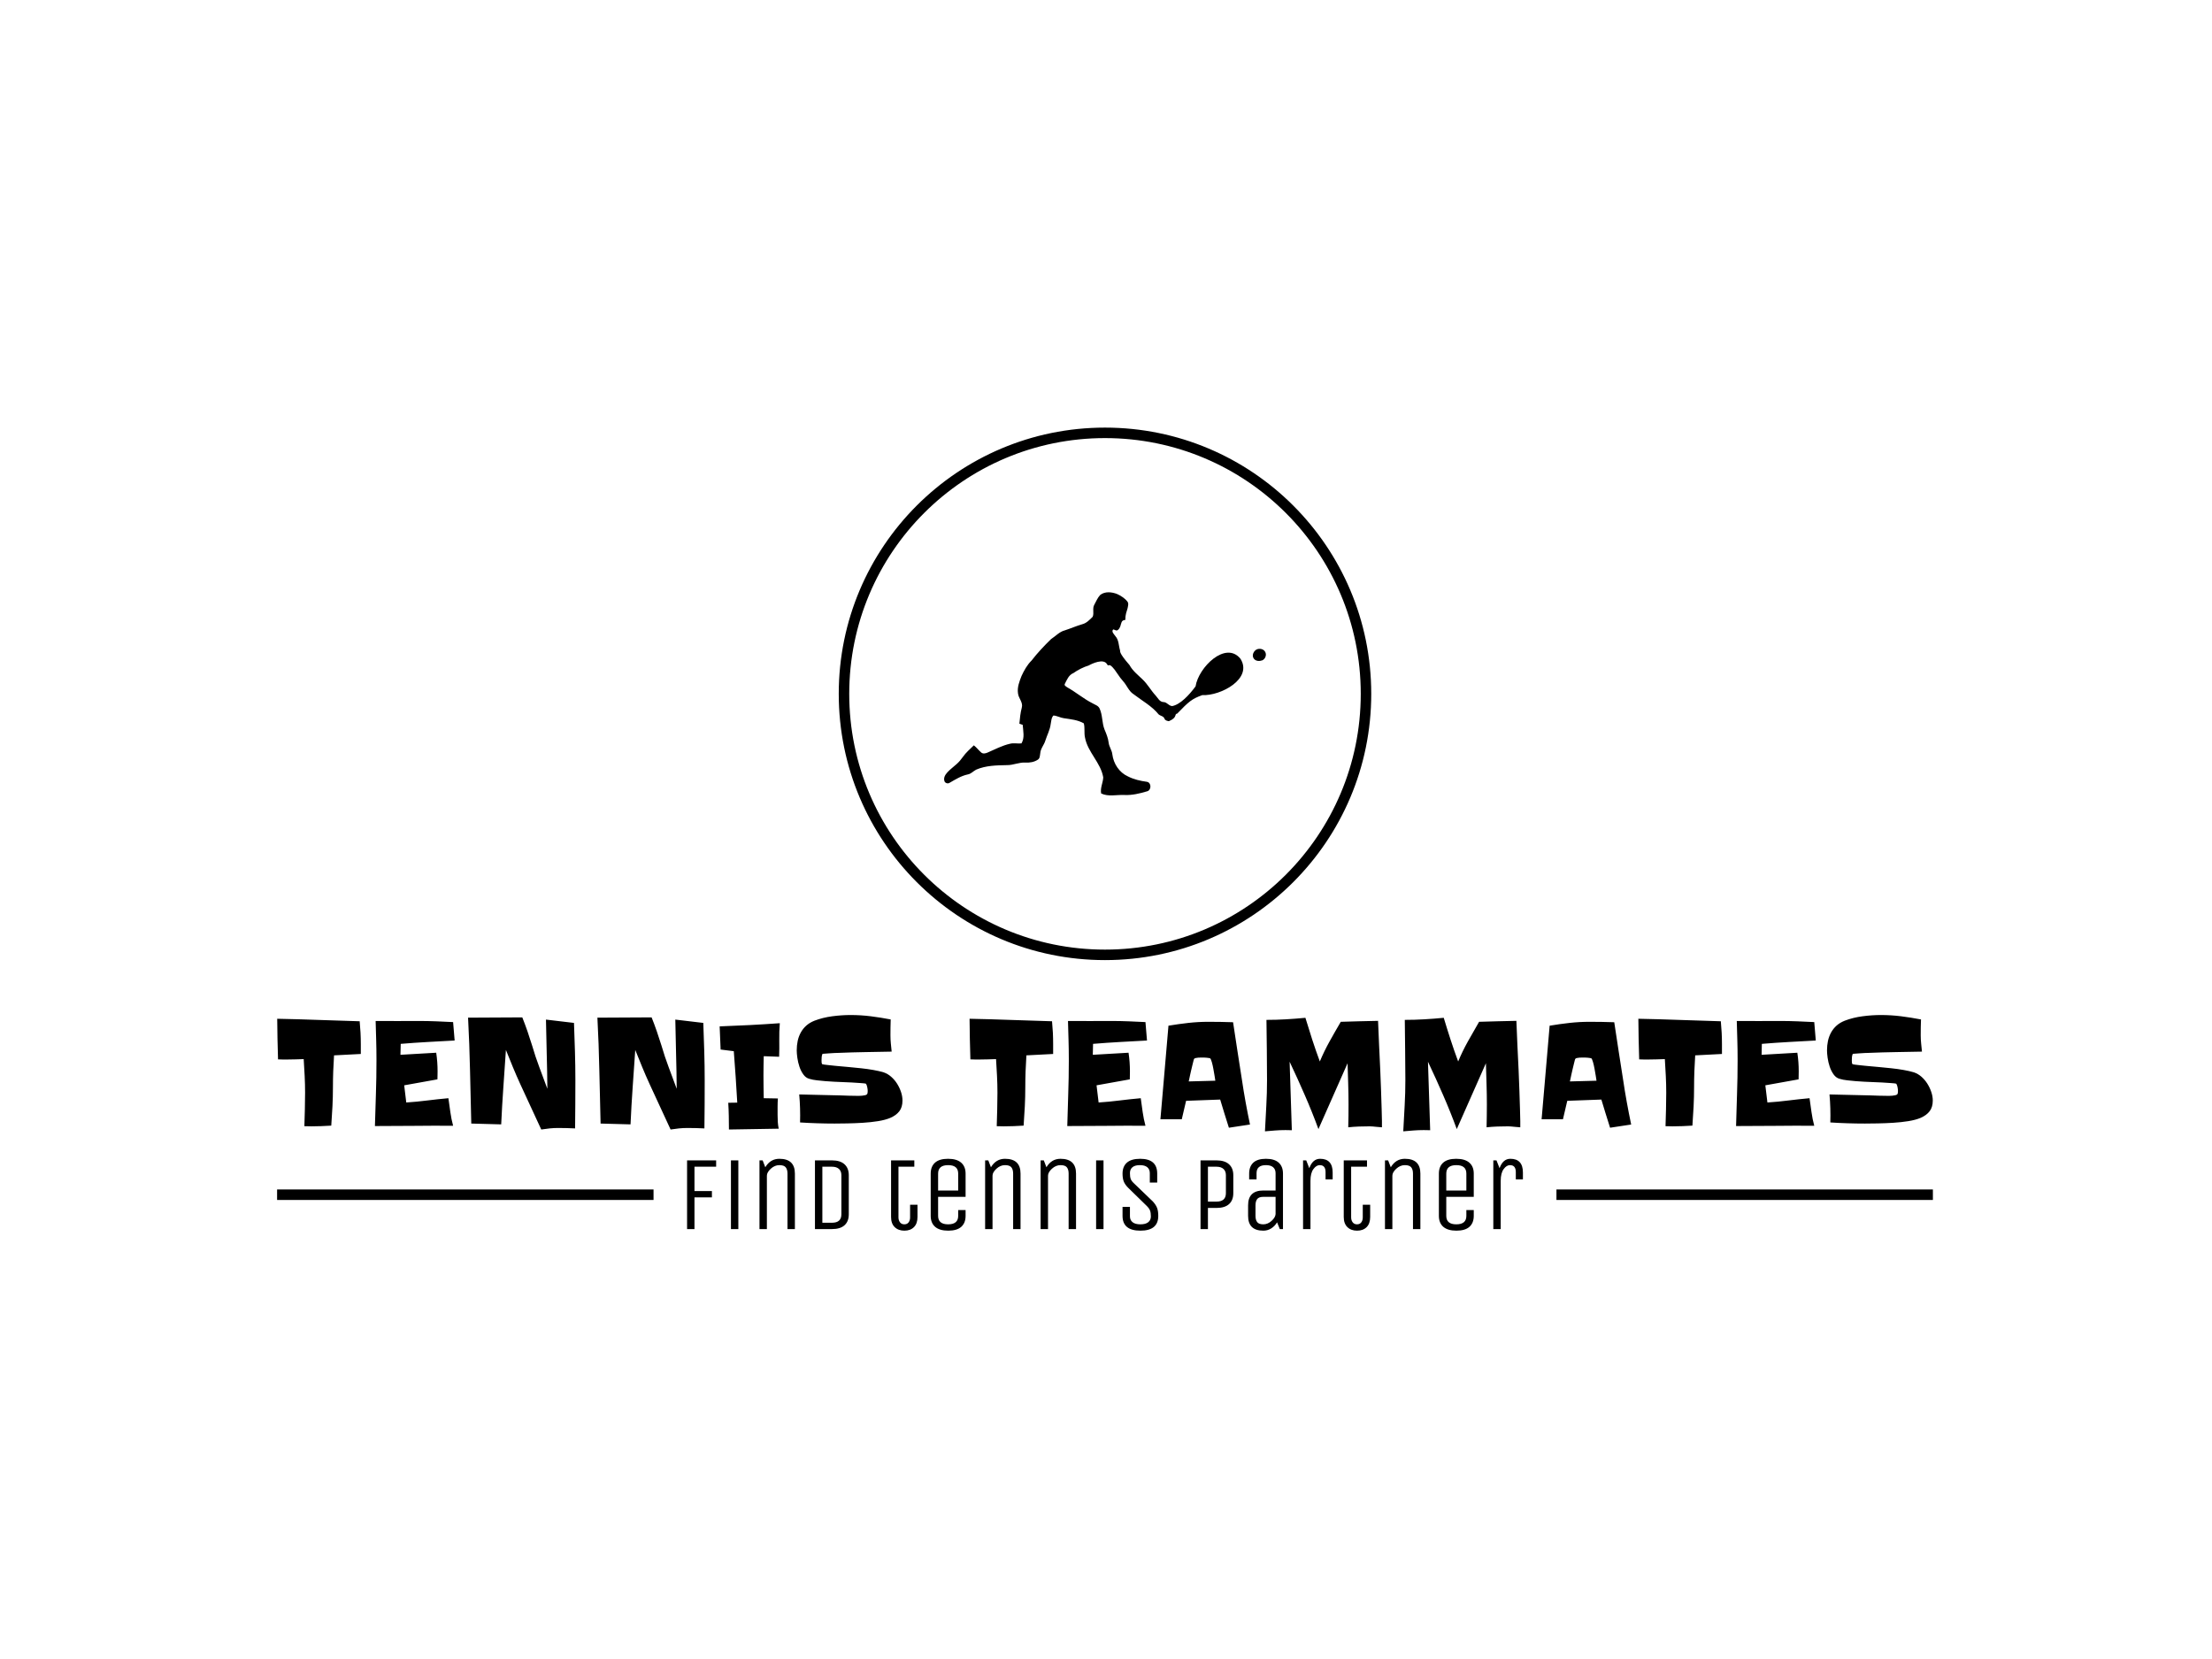 <svg xmlns="http://www.w3.org/2000/svg" version="1.1" xmlns:xlink="http://www.w3.org/1999/xlink"
     xmlns:svgjs="http://svgjs.dev/svgjs" width="2000" height="1500" viewBox="0 0 2000 1500">
    <style>
        .color{
            fill: #000000;
        }
    </style>
    <g transform="matrix(0.75,0,0,0.75,249.091,386.297)">
        <svg viewBox="0 0 396 192" data-background-color="#0718c4" preserveAspectRatio="xMidYMid meet" height="969"
             width="2000" xmlns="http://www.w3.org/2000/svg" xmlns:xlink="http://www.w3.org/1999/xlink">
            <g id="tight-bounds" transform="matrix(1,0,0,1,0.24,0.087)">
                <svg viewBox="0 0 395.52 191.827" height="191.827" width="395.52">
                    <g>
                        <svg viewBox="0 0 395.52 191.827" height="191.827" width="395.52">
                            <g transform="matrix(1,0,0,1,0,140.315)">
                                <svg viewBox="0 0 395.52 51.512" height="51.512" width="395.52">
                                    <g>
                                        <svg viewBox="0 0 395.52 51.512" height="51.512"
                                             width="395.52" id="textblock">
                                            <g>
                                                <rect width="89.922" height="2.506"
                                                      y="41.674" class="color"
                                                      data-fill-palette-color="tertiary"></rect>
                                                <rect width="89.922" height="2.506"
                                                      y="41.674" x="305.598" class="color"
                                                      data-fill-palette-color="tertiary"></rect>
                                            </g>
                                            <g>
                                                <svg viewBox="0 0 395.52 27.783" height="27.783"
                                                     width="395.52">
                                                    <g transform="matrix(1,0,0,1,0,0)">
                                                        <svg width="395.52"
                                                             viewBox="2 -38.72 583.17 40.97"
                                                             height="27.783" data-palette-color="#ffffff">
                                                            <path d="M31.45-28.42L31.45-28.42 31.45-25 22.02-24.51Q21.83-21.68 21.73-18.9 21.63-16.11 21.63-13.33L21.63-13.33Q21.63-9.91 21.46-6.52 21.29-3.13 21.04 0.24L21.04 0.24Q19.29 0.34 17.53 0.42 15.77 0.49 14.01 0.49L14.01 0.49Q13.38 0.49 12.77 0.46 12.16 0.44 11.57 0.44L11.57 0.44Q11.67-2.54 11.74-5.49 11.82-8.45 11.82-11.38L11.82-11.38Q11.82-14.31 11.67-17.26 11.52-20.21 11.33-23.19L11.33-23.19Q9.91-23.14 8.47-23.1 7.03-23.05 5.57-23.05L5.57-23.05Q4.74-23.05 3.93-23.05 3.13-23.05 2.29-23.1L2.29-23.1Q2.15-26.71 2.1-30.27 2.05-33.84 2-37.4L2-37.4Q9.33-37.26 16.55-36.99 23.78-36.72 31.05-36.52L31.05-36.52Q31.25-34.42 31.35-32.45 31.45-30.47 31.45-28.42ZM63.96-36.23L64.5-29.74Q59.71-29.49 55-29.22 50.29-28.96 45.51-28.56L45.51-28.56 45.41-24.71 58.01-25.44Q58.25-23.78 58.37-22.17 58.49-20.56 58.49-18.9L58.49-18.9Q58.49-18.21 58.47-17.48 58.44-16.75 58.44-16.06L58.44-16.06 46.73-13.96 47.46-7.91Q51.17-8.15 54.86-8.62 58.54-9.08 62.3-9.42L62.3-9.42Q62.64-6.98 62.99-4.52 63.33-2.05 63.96 0.29L63.96 0.29Q57.03 0.24 50.19 0.32 43.36 0.39 36.42 0.39L36.42 0.39Q36.57-5.32 36.77-10.99 36.96-16.65 36.96-22.41L36.96-22.41 36.96-23.34Q36.96-26.66 36.86-29.96 36.77-33.25 36.67-36.62L36.67-36.62Q40.52-36.57 44.36-36.6 48.19-36.62 52.1-36.62L52.1-36.62Q55.08-36.62 58.03-36.5 60.98-36.38 63.96-36.23L63.96-36.23ZM107.03-15.72L107.03-15.72Q107.03-11.43 107-7.25 106.98-3.08 106.93 1.22L106.93 1.22Q103.9 1.07 100.92 1.07L100.92 1.07Q99.46 1.07 97.97 1.22 96.48 1.37 95.01 1.61L95.01 1.61Q93.16-2.44 91.3-6.42 89.45-10.4 87.59-14.45L87.59-14.45Q86.23-17.43 85-20.41 83.78-23.39 82.56-26.42L82.56-26.42Q82.12-19.82 81.66-13.31 81.2-6.79 80.9-0.2L80.9-0.2 70.36-0.49Q70.11-9.86 69.92-19.14 69.72-28.42 69.23-37.79L69.23-37.79 88.33-37.89Q89.3-35.45 90.16-32.98 91.01-30.52 91.79-27.98L91.79-27.98Q92.91-24.12 94.33-20.34 95.75-16.55 97.16-12.74L97.16-12.74Q97.11-18.85 96.94-24.9 96.77-30.96 96.67-37.11L96.67-37.11 106.54-35.94Q106.73-30.86 106.88-25.83 107.03-20.8 107.03-15.72ZM152.58-15.72L152.58-15.72Q152.58-11.43 152.56-7.25 152.53-3.08 152.48 1.22L152.48 1.22Q149.46 1.07 146.48 1.07L146.48 1.07Q145.01 1.07 143.52 1.22 142.03 1.37 140.57 1.61L140.57 1.61Q138.71-2.44 136.86-6.42 135-10.4 133.15-14.45L133.15-14.45Q131.78-17.43 130.56-20.41 129.34-23.39 128.12-26.42L128.12-26.42Q127.68-19.82 127.21-13.31 126.75-6.79 126.46-0.2L126.46-0.2 115.91-0.49Q115.67-9.86 115.47-19.14 115.28-28.42 114.79-37.79L114.79-37.79 133.88-37.89Q134.86-35.45 135.71-32.98 136.56-30.52 137.35-27.98L137.35-27.98Q138.47-24.12 139.89-20.34 141.3-16.55 142.72-12.74L142.72-12.74Q142.67-18.85 142.5-24.9 142.33-30.96 142.23-37.11L142.23-37.11 152.09-35.94Q152.29-30.86 152.43-25.83 152.58-20.8 152.58-15.72ZM179.04-35.84L179.04-35.84Q178.8-32.86 178.85-29.91 178.9-26.95 178.8-24.02L178.8-24.02 173.38-24.22Q173.33-22.51 173.31-20.85 173.28-19.19 173.28-17.48L173.28-17.48Q173.28-15.43 173.31-13.45 173.33-11.47 173.38-9.42L173.38-9.42 178.36-9.33Q178.26-7.91 178.26-6.45 178.26-4.98 178.26-3.52L178.26-3.52Q178.26-2.29 178.33-1.07 178.41 0.15 178.65 1.32L178.65 1.32 161.12 1.61Q161.12-0.78 161.07-3.1 161.03-5.42 160.88-7.81L160.88-7.81 164.05-7.86Q163.81-12.45 163.49-16.94 163.17-21.44 162.83-25.98L162.83-25.98 158.19-26.56Q158.1-28.61 158.02-30.64 157.95-32.67 157.85-34.72L157.85-34.72Q163.17-34.91 168.42-35.18 173.67-35.45 179.04-35.84ZM222.25-8.59L222.25-8.59Q222.25-6.25 221.13-4.81 220.01-3.37 217.96-2.49L217.96-2.49Q216.25-1.76 213.66-1.34 211.07-0.93 208.29-0.76 205.51-0.59 202.82-0.54 200.13-0.49 198.33-0.49L198.33-0.49Q195.25-0.49 192.25-0.59 189.25-0.68 186.17-0.88L186.17-0.88Q186.32-5.86 185.88-10.74L185.88-10.74Q189.54-10.64 193.18-10.57 196.81-10.5 200.48-10.4L200.48-10.4Q201.89-10.35 203.33-10.3 204.77-10.25 206.24-10.25L206.24-10.25Q206.48-10.25 206.97-10.25 207.46-10.25 208-10.3 208.53-10.35 209-10.45 209.46-10.55 209.7-10.74L209.7-10.74Q209.9-10.94 209.95-11.3 210-11.67 210-11.96L210-11.96Q210-12.5 209.85-13.26 209.7-14.01 209.41-14.5L209.41-14.5Q209.36-14.55 209.09-14.6 208.83-14.65 208.48-14.67 208.14-14.7 207.85-14.72 207.56-14.75 207.51-14.75L207.51-14.75Q204.38-14.99 201.28-15.09 198.18-15.19 195.06-15.43L195.06-15.43Q193.64-15.58 192.15-15.72 190.66-15.87 189.39-16.26L189.39-16.26Q188.17-16.6 187.32-17.8 186.46-18.99 185.95-20.53 185.44-22.07 185.22-23.63 185-25.2 185-26.27L185-26.27Q185-28.03 185.34-29.61 185.68-31.2 186.44-32.57 187.19-33.94 188.37-34.99 189.54-36.04 191.25-36.72L191.25-36.72Q194.18-37.84 197.52-38.28 200.87-38.72 203.94-38.72L203.94-38.72Q207.56-38.72 211.07-38.28 214.59-37.84 218.1-37.16L218.1-37.16Q218.05-35.74 218.03-34.35 218.01-32.96 218.01-31.54L218.01-31.54Q218.01-30.13 218.15-28.69 218.3-27.25 218.44-25.83L218.44-25.83Q213.81-25.73 209.19-25.66 204.58-25.59 199.89-25.39L199.89-25.39Q199.3-25.39 198.3-25.34 197.3-25.29 196.37-25.22 195.45-25.15 194.76-25.1 194.08-25.05 194.08-25.05L194.08-25.05Q193.84-24.51 193.79-23.95 193.74-23.39 193.74-22.8L193.74-22.8Q193.74-22.51 193.76-22.07 193.79-21.63 193.98-21.39L193.98-21.39Q194.03-21.34 194.81-21.24 195.59-21.14 196.55-21.04 197.5-20.95 198.35-20.85 199.21-20.75 199.4-20.75L199.4-20.75Q201.01-20.61 203.19-20.41 205.36-20.21 207.63-19.97 209.9-19.73 212-19.36 214.1-18.99 215.66-18.51L215.66-18.51Q217.08-18.02 218.27-16.97 219.47-15.92 220.35-14.53 221.23-13.13 221.74-11.6 222.25-10.06 222.25-8.59ZM275.32-28.42L275.32-28.42 275.32-25 265.9-24.51Q265.71-21.68 265.61-18.9 265.51-16.11 265.51-13.33L265.51-13.33Q265.51-9.91 265.34-6.52 265.17-3.13 264.92 0.24L264.92 0.24Q263.17 0.34 261.41 0.42 259.65 0.49 257.89 0.49L257.89 0.49Q257.26 0.49 256.65 0.46 256.04 0.44 255.45 0.44L255.45 0.44Q255.55-2.54 255.62-5.49 255.7-8.45 255.7-11.38L255.7-11.38Q255.7-14.31 255.55-17.26 255.4-20.21 255.21-23.19L255.21-23.19Q253.79-23.14 252.35-23.1 250.91-23.05 249.45-23.05L249.45-23.05Q248.62-23.05 247.81-23.05 247-23.05 246.17-23.1L246.17-23.1Q246.03-26.71 245.98-30.27 245.93-33.84 245.88-37.4L245.88-37.4Q253.21-37.26 260.43-36.99 267.66-36.72 274.93-36.52L274.93-36.52Q275.13-34.42 275.23-32.45 275.32-30.47 275.32-28.42ZM307.84-36.23L308.38-29.74Q303.59-29.49 298.88-29.22 294.17-28.96 289.38-28.56L289.38-28.56 289.29-24.71 301.88-25.44Q302.13-23.78 302.25-22.17 302.37-20.56 302.37-18.9L302.37-18.9Q302.37-18.21 302.35-17.48 302.32-16.75 302.32-16.06L302.32-16.06 290.61-13.96 291.34-7.91Q295.05-8.15 298.73-8.62 302.42-9.08 306.18-9.42L306.18-9.42Q306.52-6.98 306.86-4.52 307.21-2.05 307.84 0.29L307.84 0.29Q300.91 0.24 294.07 0.32 287.24 0.39 280.3 0.39L280.3 0.39Q280.45-5.32 280.64-10.99 280.84-16.65 280.84-22.41L280.84-22.41 280.84-23.34Q280.84-26.66 280.74-29.96 280.64-33.25 280.55-36.62L280.55-36.62Q284.4-36.57 288.24-36.6 292.07-36.62 295.98-36.62L295.98-36.62Q298.95-36.62 301.91-36.5 304.86-36.38 307.84-36.23L307.84-36.23ZM344.66-0.15L344.66-0.15 337.23 0.98Q336.45-1.51 335.67-3.98 334.89-6.45 334.16-8.94L334.16-8.94 322.15-8.5 320.63-2 313.11-2Q313.8-10.3 314.53-18.51 315.26-26.71 315.94-34.96L315.94-34.96Q319.46-35.55 322.95-35.94 326.44-36.33 330.01-36.33L330.01-36.33Q334.35-36.33 338.7-36.18L338.7-36.18Q339.48-31.1 340.24-26.05 340.99-21 341.82-15.92L341.82-15.92Q342.41-11.91 343.12-8.01 343.83-4.1 344.66-0.15ZM323.07-15.33L332.45-15.58Q332.4-16.02 332.2-17.21 332.01-18.41 331.76-19.75 331.52-21.09 331.2-22.19 330.89-23.29 330.59-23.49L330.59-23.49Q330.5-23.54 330.13-23.58 329.76-23.63 329.35-23.68 328.93-23.73 328.54-23.73 328.15-23.73 328-23.73L328-23.73Q327.76-23.73 327.35-23.73 326.93-23.73 326.47-23.71 326-23.68 325.59-23.58 325.17-23.49 325.03-23.34L325.03-23.34Q324.93-23.29 324.78-22.71 324.64-22.12 324.42-21.26 324.2-20.41 323.98-19.43 323.76-18.46 323.56-17.58 323.37-16.7 323.24-16.06 323.12-15.43 323.07-15.33L323.07-15.33ZM391.14-1.37L391.14 0.83Q390.21 0.78 389.33 0.68L389.33 0.68Q388.6 0.59 387.89 0.54 387.18 0.49 386.84 0.49L386.84 0.49Q384.94 0.49 383.03 0.56 381.13 0.63 379.27 0.83L379.27 0.83Q379.32-1.22 379.35-3.2 379.37-5.18 379.37-7.23L379.37-7.23Q379.37-10.89 379.25-14.5 379.13-18.12 379.03-21.73L379.03-21.73 368.77 1.46Q366.53-4.64 363.96-10.52 361.4-16.41 358.62-22.27L358.62-22.27 359.4 1.86Q358.86 1.86 358.3 1.83 357.74 1.81 357.15 1.81L357.15 1.81Q355.3 1.81 353.52 1.95 351.73 2.1 349.93 2.25L349.93 2.25Q350.17-2.29 350.41-6.79 350.66-11.28 350.66-15.82L350.66-15.82Q350.66-21.14 350.59-26.42 350.51-31.69 350.46-37.01L350.46-37.01Q353.98-37.01 357.32-37.21 360.67-37.4 364.18-37.74L364.18-37.74Q365.36-33.84 366.6-30 367.85-26.17 369.26-22.36L369.26-22.36Q370.78-25.98 372.7-29.44 374.63-32.91 376.64-36.33L376.64-36.33Q379.96-36.43 383.2-36.52 386.45-36.62 389.77-36.67L389.77-36.67Q389.92-32.28 390.14-27.98 390.36-23.68 390.55-19.29L390.55-19.29Q390.7-15.82 390.82-12.35 390.94-8.89 391.04-5.47L391.04-5.47 391.14-1.37ZM439.87-1.37L439.87 0.83Q438.94 0.78 438.06 0.68L438.06 0.68Q437.33 0.59 436.62 0.54 435.91 0.49 435.57 0.49L435.57 0.49Q433.66 0.49 431.76 0.56 429.86 0.63 428 0.83L428 0.83Q428.05-1.22 428.07-3.2 428.1-5.18 428.1-7.23L428.1-7.23Q428.1-10.89 427.98-14.5 427.85-18.12 427.76-21.73L427.76-21.73 417.5 1.46Q415.26-4.64 412.69-10.52 410.13-16.41 407.35-22.27L407.35-22.27 408.13 1.86Q407.59 1.86 407.03 1.83 406.47 1.81 405.88 1.81L405.88 1.81Q404.03 1.81 402.24 1.95 400.46 2.1 398.65 2.25L398.65 2.25Q398.9-2.29 399.14-6.79 399.39-11.28 399.39-15.82L399.39-15.82Q399.39-21.14 399.31-26.42 399.24-31.69 399.19-37.01L399.19-37.01Q402.71-37.01 406.05-37.21 409.4-37.4 412.91-37.74L412.91-37.74Q414.08-33.84 415.33-30 416.57-26.17 417.99-22.36L417.99-22.36Q419.5-25.98 421.43-29.44 423.36-32.91 425.36-36.33L425.36-36.33Q428.68-36.43 431.93-36.52 435.18-36.62 438.5-36.67L438.5-36.67Q438.64-32.28 438.86-27.98 439.08-23.68 439.28-19.29L439.28-19.29Q439.43-15.82 439.55-12.35 439.67-8.89 439.77-5.47L439.77-5.47 439.87-1.37ZM478.93-0.15L478.93-0.15 471.5 0.98Q470.72-1.51 469.94-3.98 469.16-6.45 468.43-8.94L468.43-8.94 456.42-8.5 454.9-2 447.38-2Q448.07-10.3 448.8-18.51 449.53-26.71 450.21-34.96L450.21-34.96Q453.73-35.55 457.22-35.94 460.71-36.33 464.28-36.33L464.28-36.33Q468.62-36.33 472.97-36.18L472.97-36.18Q473.75-31.1 474.51-26.05 475.26-21 476.09-15.92L476.09-15.92Q476.68-11.91 477.39-8.01 478.1-4.1 478.93-0.15ZM457.34-15.33L466.72-15.58Q466.67-16.02 466.47-17.21 466.28-18.41 466.03-19.75 465.79-21.09 465.47-22.19 465.16-23.29 464.86-23.49L464.86-23.49Q464.76-23.54 464.4-23.58 464.03-23.63 463.62-23.68 463.2-23.73 462.81-23.73 462.42-23.73 462.27-23.73L462.27-23.73Q462.03-23.73 461.62-23.73 461.2-23.73 460.74-23.71 460.27-23.68 459.86-23.58 459.44-23.49 459.3-23.34L459.3-23.34Q459.2-23.29 459.05-22.71 458.91-22.12 458.69-21.26 458.47-20.41 458.25-19.43 458.03-18.46 457.83-17.58 457.64-16.7 457.51-16.06 457.39-15.43 457.34-15.33L457.34-15.33ZM510.91-28.42L510.91-28.42 510.91-25 501.48-24.51Q501.29-21.68 501.19-18.9 501.09-16.11 501.09-13.33L501.09-13.33Q501.09-9.91 500.92-6.52 500.75-3.13 500.5 0.24L500.5 0.24Q498.75 0.34 496.99 0.42 495.23 0.49 493.47 0.49L493.47 0.49Q492.84 0.49 492.23 0.46 491.62 0.44 491.03 0.44L491.03 0.44Q491.13-2.54 491.2-5.49 491.28-8.45 491.28-11.38L491.28-11.38Q491.28-14.31 491.13-17.26 490.98-20.21 490.79-23.19L490.79-23.19Q489.37-23.14 487.93-23.1 486.49-23.05 485.03-23.05L485.03-23.05Q484.2-23.05 483.39-23.05 482.58-23.05 481.75-23.1L481.75-23.1Q481.61-26.71 481.56-30.27 481.51-33.84 481.46-37.4L481.46-37.4Q488.79-37.26 496.01-36.99 503.24-36.72 510.51-36.52L510.51-36.52Q510.71-34.42 510.81-32.45 510.91-30.47 510.91-28.42ZM543.42-36.23L543.96-29.74Q539.17-29.49 534.46-29.22 529.75-28.96 524.96-28.56L524.96-28.56 524.87-24.71 537.46-25.44Q537.71-23.78 537.83-22.17 537.95-20.56 537.95-18.9L537.95-18.9Q537.95-18.21 537.93-17.48 537.9-16.75 537.9-16.06L537.9-16.06 526.19-13.96 526.92-7.91Q530.63-8.15 534.32-8.62 538-9.08 541.76-9.42L541.76-9.42Q542.1-6.98 542.45-4.52 542.79-2.05 543.42 0.29L543.42 0.29Q536.49 0.24 529.65 0.32 522.82 0.39 515.88 0.39L515.88 0.39Q516.03-5.32 516.22-10.99 516.42-16.65 516.42-22.41L516.42-22.41 516.42-23.34Q516.42-26.66 516.32-29.96 516.22-33.25 516.13-36.62L516.13-36.62Q519.98-36.57 523.82-36.6 527.65-36.62 531.56-36.62L531.56-36.62Q534.54-36.62 537.49-36.5 540.44-36.38 543.42-36.23L543.42-36.23ZM585.17-8.59L585.17-8.59Q585.17-6.25 584.04-4.81 582.92-3.37 580.87-2.49L580.87-2.49Q579.16-1.76 576.57-1.34 573.99-0.93 571.2-0.76 568.42-0.59 565.73-0.54 563.05-0.49 561.24-0.49L561.24-0.49Q558.17-0.49 555.16-0.59 552.16-0.68 549.08-0.88L549.08-0.88Q549.23-5.86 548.79-10.74L548.79-10.74Q552.45-10.64 556.09-10.57 559.73-10.5 563.39-10.4L563.39-10.4Q564.81-10.35 566.25-10.3 567.69-10.25 569.15-10.25L569.15-10.25Q569.4-10.25 569.88-10.25 570.37-10.25 570.91-10.3 571.45-10.35 571.91-10.45 572.37-10.55 572.62-10.74L572.62-10.74Q572.81-10.94 572.86-11.3 572.91-11.67 572.91-11.96L572.91-11.96Q572.91-12.5 572.77-13.26 572.62-14.01 572.33-14.5L572.33-14.5Q572.28-14.55 572.01-14.6 571.74-14.65 571.4-14.67 571.06-14.7 570.76-14.72 570.47-14.75 570.42-14.75L570.42-14.75Q567.3-14.99 564.2-15.09 561.1-15.19 557.97-15.43L557.97-15.43Q556.55-15.58 555.07-15.72 553.58-15.87 552.31-16.26L552.31-16.26Q551.09-16.6 550.23-17.8 549.38-18.99 548.86-20.53 548.35-22.07 548.13-23.63 547.91-25.2 547.91-26.27L547.91-26.27Q547.91-28.03 548.25-29.61 548.6-31.2 549.35-32.57 550.11-33.94 551.28-34.99 552.45-36.04 554.16-36.72L554.16-36.72Q557.09-37.84 560.44-38.28 563.78-38.72 566.86-38.72L566.86-38.72Q570.47-38.72 573.99-38.28 577.5-37.84 581.02-37.16L581.02-37.16Q580.97-35.74 580.94-34.35 580.92-32.96 580.92-31.54L580.92-31.54Q580.92-30.13 581.07-28.69 581.21-27.25 581.36-25.83L581.36-25.83Q576.72-25.73 572.11-25.66 567.49-25.59 562.8-25.39L562.8-25.39Q562.22-25.39 561.22-25.34 560.22-25.29 559.29-25.22 558.36-25.15 557.68-25.1 556.99-25.05 556.99-25.05L556.99-25.05Q556.75-24.51 556.7-23.95 556.65-23.39 556.65-22.8L556.65-22.8Q556.65-22.51 556.68-22.07 556.7-21.63 556.9-21.39L556.9-21.39Q556.94-21.34 557.73-21.24 558.51-21.14 559.46-21.04 560.41-20.95 561.27-20.85 562.12-20.75 562.32-20.75L562.32-20.75Q563.93-20.61 566.1-20.41 568.27-20.21 570.54-19.97 572.81-19.73 574.91-19.36 577.01-18.99 578.58-18.51L578.58-18.51Q579.99-18.02 581.19-16.97 582.38-15.92 583.26-14.53 584.14-13.13 584.65-11.6 585.17-10.06 585.17-8.59Z"
                                                                  opacity="1" transform="matrix(1,0,0,1,0,0)"
                                                                  class="color undefined-text-0"
                                                                  data-fill-palette-color="primary" id="text-0"></path>
                                                        </svg>
                                                    </g>
                                                </svg>
                                            </g>
                                            <g transform="matrix(1,0,0,1,89.922,34.342)">
                                                <svg viewBox="0 0 215.676 17.17"
                                                     height="17.17" width="215.676">
                                                    <g transform="matrix(1,0,0,1,8,0)">
                                                        <svg width="199.676"
                                                             viewBox="5 -33.25 395.36 34"
                                                             height="17.17" data-palette-color="#ffffff">
                                                            <path d="M8.5-15L8.5 0 5 0 5-32.5 18.75-32.5 18.75-29.5 8.5-29.5 8.5-18 16.75-18 16.75-15 8.5-15ZM29.25-32.5L29.25 0 25.75 0 25.75-32.5 29.25-32.5ZM42.75-25.25L42.75 0 39.25 0 39.25-32.5 40.75-32.5 42-29.25Q44.4-33.25 48.65-33.25L48.65-33.25Q56-33.25 56-26.25L56-26.25 56 0 52.5 0 52.5-26.25Q52.5-28.15 51.67-29.2 50.85-30.25 48.65-30.25 46.45-30.25 44.6-28.55 42.75-26.85 42.75-25.25L42.75-25.25ZM73.54 0L73.54 0 65.49 0 65.49-32.5 73.54-32.5Q77.44-32.5 79.47-30.65 81.49-28.8 81.49-25.5L81.49-25.5 81.49-7Q81.49-3.65 79.49-1.83 77.49 0 73.54 0ZM77.99-7L77.99-7 77.99-25.5Q77.99-27.4 76.84-28.45 75.69-29.5 73.54-29.5L73.54-29.5 68.99-29.5 68.99-3 73.54-3Q77.99-3 77.99-7ZM101.49-5.75L101.49-32.5 112.49-32.5 112.49-29.5 104.99-29.5 104.99-5.55Q104.99-4.15 105.71-3.2 106.44-2.25 107.76-2.25 109.09-2.25 109.79-3.18 110.49-4.1 110.49-5.55L110.49-5.55 110.49-11.5 113.99-11.5 113.99-5.75Q113.99-2.6 112.31-0.93 110.64 0.75 107.79 0.75 104.94 0.75 103.21-0.93 101.49-2.6 101.49-5.75L101.49-5.75ZM133.24-6.25L133.24-6.25 133.24-9 136.74-9 136.74-6.25Q136.74-2.9 134.69-1.07 132.64 0.75 128.54 0.75 124.44 0.75 122.34-1.07 120.24-2.9 120.24-6.25L120.24-6.25 120.24-26.25Q120.24-29.6 122.29-31.43 124.34-33.25 128.44-33.25 132.54-33.25 134.64-31.43 136.74-29.6 136.74-26.25L136.74-26.25 136.74-15.25 123.74-15.25 123.74-6.25Q123.74-2.25 128.49-2.25 133.24-2.25 133.24-6.25ZM123.74-26.25L123.74-26.25 123.74-18.25 133.24-18.25 133.24-26.25Q133.24-30.25 128.49-30.25 123.74-30.25 123.74-26.25ZM149.48-25.25L149.48 0 145.98 0 145.98-32.5 147.48-32.5 148.73-29.25Q151.13-33.25 155.38-33.25L155.38-33.25Q162.73-33.25 162.73-26.25L162.73-26.25 162.73 0 159.23 0 159.23-26.25Q159.23-28.15 158.41-29.2 157.58-30.25 155.38-30.25 153.18-30.25 151.33-28.55 149.48-26.85 149.48-25.25L149.48-25.25ZM175.73-25.25L175.73 0 172.23 0 172.23-32.5 173.73-32.5 174.98-29.25Q177.38-33.25 181.63-33.25L181.63-33.25Q188.98-33.25 188.98-26.25L188.98-26.25 188.98 0 185.48 0 185.48-26.25Q185.48-28.15 184.66-29.2 183.83-30.25 181.63-30.25 179.43-30.25 177.58-28.55 175.73-26.85 175.73-25.25L175.73-25.25ZM201.98-32.5L201.98 0 198.48 0 198.48-32.5 201.98-32.5ZM227.88-6.25L227.88-6.25Q227.88 0.75 219.43 0.75 210.98 0.75 210.98-6.25L210.98-6.25 210.98-10.5 214.48-10.5 214.48-6.05Q214.48-4.25 215.73-3.25 216.98-2.25 219.43-2.25 221.88-2.25 223.13-3.25 224.38-4.25 224.38-5.98 224.38-7.7 224-8.72 223.63-9.75 222.48-10.9L222.48-10.9 213.68-19.5Q212.13-21.05 211.55-22.53 210.98-24 210.98-26.25L210.98-26.25Q210.98-29.6 213.05-31.43 215.13-33.25 219.33-33.25L219.33-33.25Q227.38-33.25 227.38-26.25L227.38-26.25 227.38-22 223.88-22 223.88-26.45Q223.88-28.25 222.7-29.25 221.53-30.25 219.18-30.25 216.83-30.25 215.65-29.25 214.48-28.25 214.48-26.5 214.48-24.75 214.83-23.75 215.18-22.75 216.38-21.65L216.38-21.65 225.33-13.05Q226.78-11.45 227.33-9.98 227.88-8.5 227.88-6.25ZM251.37-10L251.37 0 247.87 0 247.87-32.5 255.42-32.5Q259.32-32.5 261.35-30.65 263.37-28.8 263.37-25.5L263.37-25.5 263.37-17Q263.37-13.65 261.37-11.83 259.37-10 255.42-10L255.42-10 251.37-10ZM259.87-17L259.87-17 259.87-25.5Q259.87-27.4 258.72-28.45 257.57-29.5 255.42-29.5L255.42-29.5 251.37-29.5 251.37-13 255.42-13Q259.87-13 259.87-17ZM286.87-26.25L286.87 0 285.37 0 284.07-3.2Q283.02-1.4 281.32-0.33 279.62 0.75 277.57 0.75L277.57 0.75Q270.37 0.75 270.37-6.25L270.37-6.25 270.37-11.25Q270.37-18.25 277.57-18.25L277.57-18.25 283.37-18.25 283.37-26.45Q283.37-28.25 282.22-29.25 281.07-30.25 278.82-30.25L278.82-30.25Q274.37-30.25 274.37-26.45L274.37-26.45 274.37-23.5 270.87-23.5 270.87-26.25Q270.87-29.6 272.84-31.43 274.82-33.25 278.82-33.25 282.82-33.25 284.84-31.43 286.87-29.6 286.87-26.25L286.87-26.25ZM283.37-7.1L283.37-15.25 277.57-15.25Q275.47-15.25 274.67-14.2 273.87-13.15 273.87-11.25L273.87-11.25 273.87-6.25Q273.87-4.35 274.67-3.3 275.47-2.25 277.57-2.25 279.67-2.25 281.47-3.88 283.27-5.5 283.37-7.1L283.37-7.1ZM299.87-22.85L299.87 0 296.37 0 296.37-32.5 297.87-32.5 299.31-28.8Q300.92-33.25 304.42-33.25L304.42-33.25Q310.37-33.25 310.37-26.75L310.37-26.75 310.37-23.5 307.01-23.5 307.01-26.95Q307.01-30.25 304.26-30.25L304.26-30.25Q302.62-30.25 301.24-28.35 299.87-26.45 299.87-22.85L299.87-22.85ZM315.61-5.75L315.61-32.5 326.61-32.5 326.61-29.5 319.11-29.5 319.11-5.55Q319.11-4.15 319.84-3.2 320.56-2.25 321.89-2.25 323.21-2.25 323.91-3.18 324.61-4.1 324.61-5.55L324.61-5.55 324.61-11.5 328.11-11.5 328.11-5.75Q328.11-2.6 326.44-0.93 324.76 0.75 321.91 0.75 319.06 0.75 317.34-0.93 315.61-2.6 315.61-5.75L315.61-5.75ZM338.61-25.25L338.61 0 335.11 0 335.11-32.5 336.61-32.5 337.86-29.25Q340.26-33.25 344.51-33.25L344.51-33.25Q351.86-33.25 351.86-26.25L351.86-26.25 351.86 0 348.36 0 348.36-26.25Q348.36-28.15 347.54-29.2 346.71-30.25 344.51-30.25 342.31-30.25 340.46-28.55 338.61-26.85 338.61-25.25L338.61-25.25ZM373.61-6.25L373.61-6.25 373.61-9 377.11-9 377.11-6.25Q377.11-2.9 375.06-1.07 373.01 0.75 368.91 0.75 364.81 0.75 362.71-1.07 360.61-2.9 360.61-6.25L360.61-6.25 360.61-26.25Q360.61-29.6 362.66-31.43 364.71-33.25 368.81-33.25 372.91-33.25 375.01-31.43 377.11-29.6 377.11-26.25L377.11-26.25 377.11-15.25 364.11-15.25 364.11-6.25Q364.11-2.25 368.86-2.25 373.61-2.25 373.61-6.25ZM364.11-26.25L364.11-26.25 364.11-18.25 373.61-18.25 373.61-26.25Q373.61-30.25 368.86-30.25 364.11-30.25 364.11-26.25ZM389.86-22.85L389.86 0 386.36 0 386.36-32.5 387.86-32.5 389.31-28.8Q390.91-33.25 394.41-33.25L394.41-33.25Q400.36-33.25 400.36-26.75L400.36-26.75 400.36-23.5 397-23.5 397-26.95Q397-30.25 394.25-30.25L394.25-30.25Q392.61-30.25 391.23-28.35 389.86-26.45 389.86-22.85L389.86-22.85Z"
                                                                  opacity="1" transform="matrix(1,0,0,1,0,0)"
                                                                  class="color undefined-text-1"
                                                                  data-fill-palette-color="secondary"
                                                                  id="text-1"></path>
                                                        </svg>
                                                    </g>
                                                </svg>
                                            </g>
                                        </svg>
                                    </g>
                                </svg>
                            </g>
                            <g transform="matrix(1,0,0,1,134.162,0)">
                                <svg viewBox="0 0 127.197 127.197" height="127.197"
                                     width="127.197">
                                    <g>
                                        <svg></svg>
                                    </g>
                                    <g id="icon-0">
                                        <svg viewBox="0 0 127.197 127.197"
                                             height="127.197" width="127.197">
                                            <g>
                                                <path d="M0 63.598c0-35.124 28.474-63.598 63.598-63.598 35.124 0 63.598 28.474 63.599 63.598 0 35.124-28.474 63.598-63.599 63.599-35.124 0-63.598-28.474-63.598-63.599zM63.598 124.691c33.741 0 61.093-27.352 61.093-61.093 0-33.741-27.352-61.093-61.093-61.093-33.741 0-61.093 27.352-61.093 61.093 0 33.741 27.352 61.093 61.093 61.093z"
                                                      data-fill-palette-color="tertiary" class="color"
                                                      stroke="transparent"></path>
                                            </g>
                                            <g transform="matrix(1,0,0,1,25.167,39.338)">
                                                <svg viewBox="0 0 76.862 48.52"
                                                     height="48.52" width="76.862">
                                                    <g>
                                                        <svg xmlns:dc="http://purl.org/dc/elements/1.1/"
                                                             xmlns:cc="http://creativecommons.org/ns#"
                                                             xmlns:rdf="http://www.w3.org/1999/02/22-rdf-syntax-ns#"
                                                             xmlns:svg="http://www.w3.org/2000/svg"
                                                             xmlns="http://www.w3.org/2000/svg"
                                                             xmlns:sodipodi="http://sodipodi.sourceforge.net/DTD/sodipodi-0.dtd"
                                                             xmlns:inkscape="http://www.inkscape.org/namespaces/inkscape"
                                                             viewBox="0.979 10.57 78.4 49.491"
                                                             version="1.1" x="0" y="0" height="48.52"
                                                             width="76.862" class="icon-s-0"
                                                             data-fill-palette-color="accent" id="s-0">
                                                            <path d="M39.007 11.226c1.184-0.947 2.877-0.724 4.129-0.234 0.863 0.389 1.842 1.011 2.468 1.79 0.423 0.491 0.169 1.167 0.067 1.725-0.211 0.829-0.544 1.348-0.53 2.774-0.713 0.134-0.856 0.267-1.093 1.097-0.118 0.643-0.496 1.378-1.003 1.496-0.416-0.031-0.469-0.191-0.875-0.258-0.507 0.558 0.237 1.184 0.541 1.64 0.863 0.947 0.778 2.3 1.134 3.468 0.105 0.235-0.455 0.411 2.3 3.569 0.761 1.404 2.03 2.385 3.146 3.467 1.269 1.184 2.081 2.74 3.265 4.009 0.524 0.575 0.913 1.472 1.793 1.54 0.93-0.017 1.251 0.886 2.181 0.987 1.932-0.331 4.163-2.679 5.718-4.81 0.702-4.627 7.341-11.185 10.943-6.71 3.049 4.861-4.81 9.066-9.319 8.851-2.496 0.902-3.258 1.539-6.101 4.501-0.795 0.085 0.171 0.927-2.035 1.849-0.423-0.085-0.913-0.169-1.066-0.626-0.237-0.626-0.964-0.643-1.421-1.032-1.658-2.047-4.026-3.315-6.089-4.905-1.201-0.744-1.641-2.182-2.571-3.18-0.491-0.541-0.913-1.133-1.32-1.742-2.341-3.554-2.079-1.441-2.586-2.389-0.841-1.501-3.674-0.156-4.488 0.306-1.167 0.338-2.669 1.085-3.717 1.846-1.133 0.457-1.59 1.641-2.098 2.656-0.186 0.389 0.321 0.592 0.559 0.795 2.148 1.184 4.026 2.825 6.224 3.924 0.609 0.355 1.421 0.575 1.709 1.285 0.744 1.607 0.541 3.468 1.201 5.109 0.44 1.032 0.863 2.081 0.998 3.197 0.118 1.015 0.795 1.827 0.896 2.841 0.288 2.267 1.675 4.415 3.789 5.362 1.438 0.744 3.028 1.099 4.618 1.32 1.15 0.169 1.15 2.047 0.067 2.317-1.81 0.541-3.687 0.998-5.598 0.896-1.861-0.085-3.857 0.474-5.599-0.372-0.271-1.336 0.457-2.605 0.507-3.924-0.609-3.603-3.789-6.106-4.448-9.709-0.254-1.133 0.017-2.334-0.288-3.451-1.472-0.846-3.214-0.998-4.871-1.251-0.863-0.118-1.641-0.592-2.521-0.66-0.541 0.541-0.524 1.387-0.676 2.097-0.169 1.404-0.863 2.639-1.286 3.975-0.304 1.083-1.167 1.945-1.252 3.096-0.101 0.558-0.051 1.269-0.608 1.607-0.88 0.575-1.945 0.761-2.978 0.693-1.556-0.101-3.011 0.66-4.567 0.626-2.52 0.051-5.108 0.085-7.459 1.1-0.71 0.355-1.235 1.032-2.047 1.167-1.607 0.338-3.011 1.218-4.414 2.029-0.457 0.321-1.114 0.058-1.261-0.353-0.576-1.619 1.565-2.928 2.969-4.214 0.575-0.507 1.066-1.099 1.505-1.725 0.744-1.066 1.742-1.911 2.673-2.825 0.66 0.507 1.15 1.184 1.776 1.726 0.44 0.406 1.083 0.254 1.573 0.033 1.793-0.778 3.535-1.708 5.464-2.148 0.913-0.237 1.861 0.017 2.791-0.084 0.829-1.353 0.406-3.028 0.304-4.517-0.271-0.101-0.541-0.203-0.812-0.287 0.118-1.319 0.254-2.639 0.592-3.924 0.355-1.269-0.812-2.25-0.93-3.468-0.22-1.472 0.338-2.892 0.862-4.229 0.626-1.353 1.37-2.706 2.453-3.772 1.438-1.861 3.062-3.586 4.753-5.226 1.116-0.71 2.013-1.776 3.332-2.115 1.421-0.457 2.791-1.066 4.229-1.488 1.049-0.254 1.827-1.083 2.571-1.827 0.389-0.93-0.135-2.013 0.389-2.926 0.457-0.812 0.77-1.67 1.438-2.385z"
                                                                  class="color" stroke="none"
                                                                  data-fill-palette-color="accent"></path>
                                                            <path d="M77.234 24.453c0.677-0.254 1.573-0.068 1.946 0.592 0.457 0.71 0.085 1.759-0.66 2.098-0.677 0.254-1.59 0.237-2.064-0.389-0.609-0.778-0.068-1.962 0.778-2.301z"
                                                                  class="color" stroke="none"
                                                                  data-fill-palette-color="accent"></path>
                                                        </svg>
                                                    </g>
                                                </svg>
                                            </g>
                                        </svg>
                                    </g>
                                </svg>
                            </g>
                            <g></g>
                        </svg>
                    </g>
                    <defs></defs>
                </svg>
                <rect width="395.52" height="191.827" fill="none" stroke="none" visibility="hidden"></rect>
            </g>
        </svg>
    </g>
</svg>